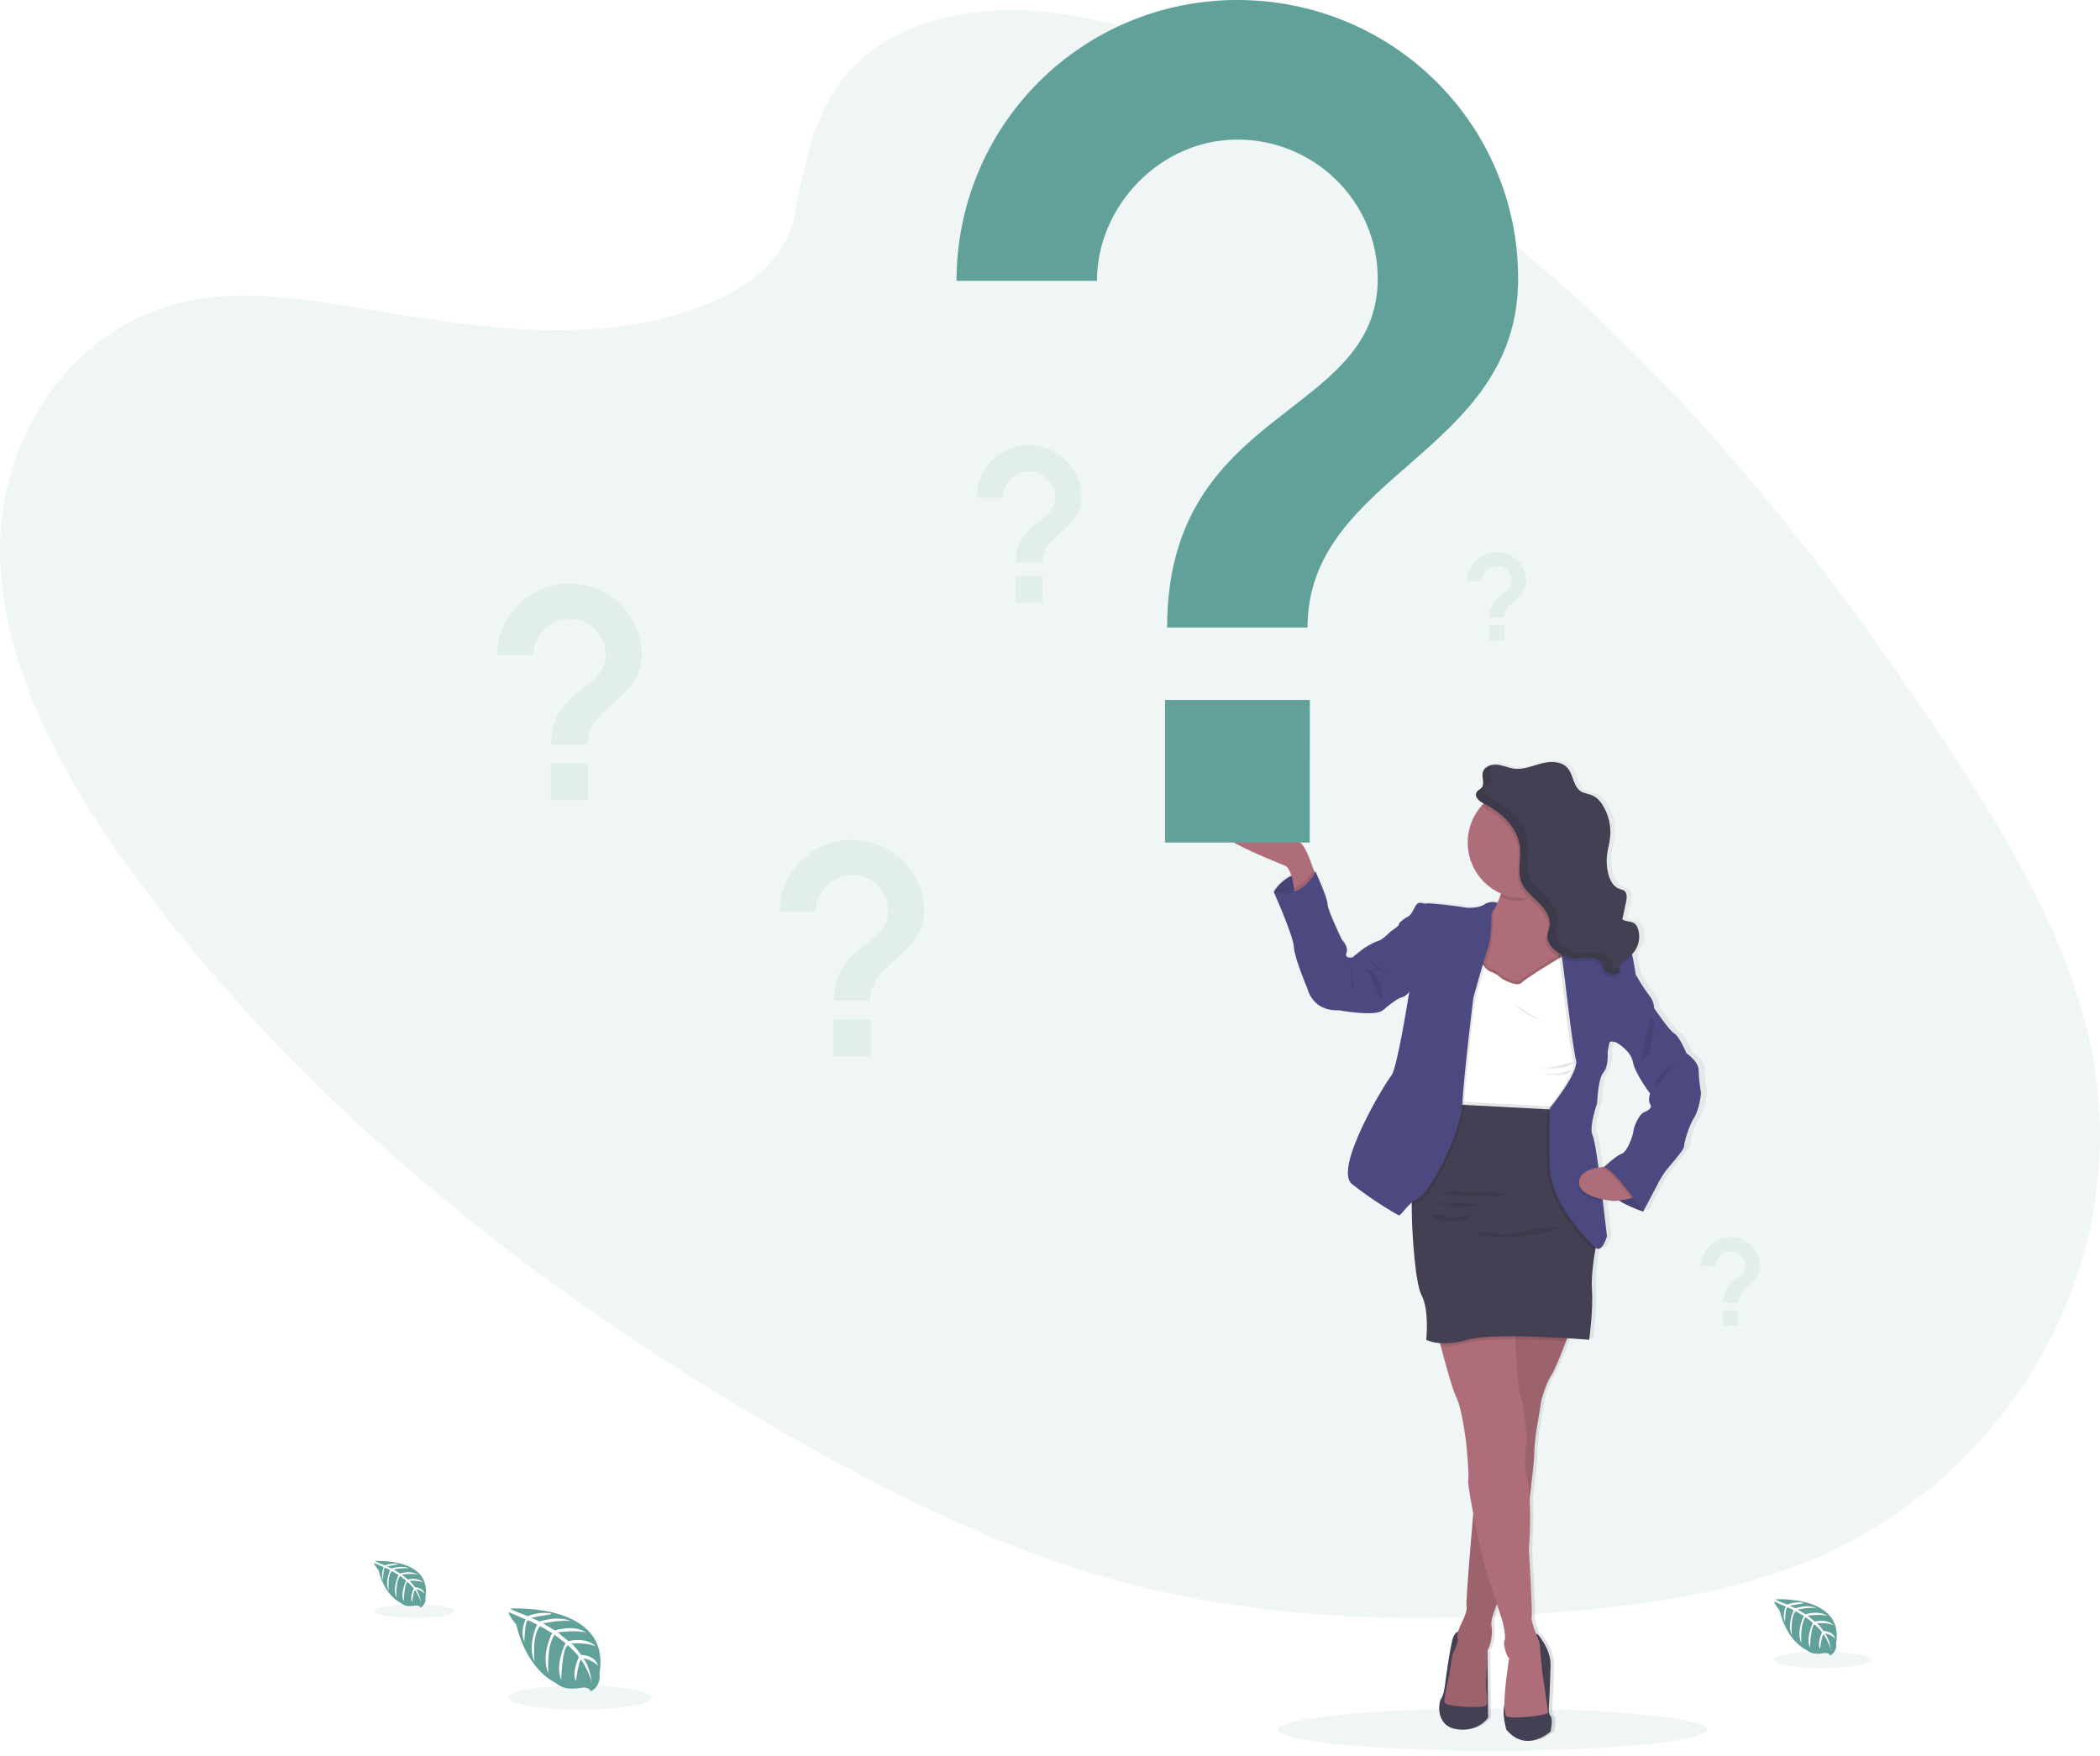 <svg width="360" height="301" viewBox="0 0 360 301" fill="none" xmlns="http://www.w3.org/2000/svg">
<rect width="360" height="301" fill="#E5E5E5"/>
<rect width="1440" height="1547" transform="translate(-540 -170)" fill="white"/>
<g clip-path="url(#clip0_114_2)">
<path opacity="0.1" d="M255.857 300.061C276.169 300.061 292.635 298.438 292.635 296.435C292.635 294.433 276.169 292.81 255.857 292.81C235.545 292.81 219.08 294.433 219.08 296.435C219.08 298.438 235.545 300.061 255.857 300.061Z" fill="#61A199"/>
<path opacity="0.1" d="M157.613 4.389C173.811 -1.632 193.53 3.547 210.369 11.098C263.258 34.823 301.789 79.859 332.402 125.741C343.487 142.355 354.015 159.7 358.182 178.246C366.666 215.996 344.537 255.075 306.903 268.77C294.105 273.432 280.044 275.343 265.962 276.408C240.921 278.305 214.995 277.552 190.155 270.527C172.441 265.507 155.684 257.431 139.611 248.509C94.726 223.58 53.735 191.206 24.219 151.66C11.274 134.315 0.323 114.761 0.007 94.748C-0.308 74.735 12.734 54.625 34.192 51.222C43.063 49.816 52.448 51.279 61.603 52.785C75.082 55.005 88.745 57.339 102.07 56.371C115.837 55.363 133.741 49.984 136.251 36.842C138.909 22.731 141.437 10.403 157.613 4.389Z" fill="#61A199"/>
<path d="M87.504 275.691C87.504 275.691 104.81 274.647 102.769 286.775C102.769 286.775 103.175 288.926 101.231 289.891C101.231 289.891 101.202 288.991 99.456 289.296C98.836 289.402 98.205 289.434 97.577 289.389C96.728 289.33 95.921 288.997 95.278 288.439V288.439C95.278 288.439 90.412 286.431 88.522 278.477C88.522 278.477 87.12 276.745 87.178 276.297L90.097 277.545C90.097 277.545 89.1 279.653 89.885 281.403C89.885 281.403 89.978 277.624 90.541 277.71C90.653 277.728 92.058 278.427 92.058 278.427C92.058 278.427 90.341 282.095 91.635 284.763C91.635 284.763 91.144 280.241 92.593 278.692L94.651 279.893C94.651 279.893 92.643 283.684 94.005 286.775C94.005 286.775 93.647 282.031 95.081 280.184L96.946 281.618C96.946 281.618 95.06 285.355 96.211 287.922C96.211 287.922 96.358 282.396 97.347 281.98C97.347 281.98 98.979 283.415 99.227 284.01C99.227 284.01 97.936 286.721 98.735 288.152C98.735 288.152 99.227 284.473 99.632 284.455C99.632 284.455 101.253 286.893 101.425 288.564C101.425 288.564 101.353 286.079 100.023 284.222C100.023 284.222 101.593 284.491 102.511 285.509C102.511 285.509 102.257 283.784 99.624 283.634C99.624 283.634 98.283 281.787 97.921 281.672C97.921 281.672 100.543 281.453 102.131 282.16C102.131 282.16 100.733 280.532 97.441 281.27L95.601 279.771C95.601 279.771 99.054 279.298 100.514 279.822C100.514 279.822 98.832 278.387 95.106 279.431L93.105 278.233C93.105 278.233 96.046 277.598 97.799 277.828C97.799 277.828 95.949 276.831 92.517 277.91L91.083 277.269C91.083 277.269 93.234 276.845 93.869 276.777C94.504 276.709 94.532 276.537 94.532 276.537C93.168 276.308 91.766 276.463 90.484 276.985C90.484 276.985 87.45 275.899 87.504 275.691Z" fill="#61A199"/>
<path opacity="0.1" d="M99.424 293.018C106.189 293.018 111.673 292.092 111.673 290.949C111.673 289.806 106.189 288.88 99.424 288.88C92.659 288.88 87.174 289.806 87.174 290.949C87.174 292.092 92.659 293.018 99.424 293.018Z" fill="#61A199"/>
<path d="M64.321 267.533C64.321 267.533 74.078 266.945 72.927 273.783C72.988 274.13 72.937 274.487 72.782 274.803C72.626 275.118 72.375 275.377 72.063 275.54C72.063 275.54 72.045 275.034 71.062 275.207C70.713 275.266 70.358 275.283 70.005 275.257C69.525 275.227 69.068 275.039 68.707 274.723V274.723C68.707 274.723 65.967 273.586 64.891 269.103C64.891 269.103 64.102 268.124 64.131 267.873L65.78 268.591C65.78 268.591 65.217 269.781 65.659 270.767C65.659 270.767 65.712 268.634 66.017 268.684C66.082 268.684 66.874 269.096 66.874 269.096C66.874 269.096 65.906 271.165 66.638 272.682C66.638 272.682 66.358 270.133 67.175 269.258L68.334 269.935C68.334 269.935 67.204 272.087 67.975 273.815C67.975 273.815 67.778 271.14 68.581 270.1L69.632 270.918C69.632 270.918 68.556 273.023 69.219 274.472C69.219 274.472 69.302 271.355 69.861 271.122C69.861 271.122 70.779 271.933 70.919 272.266C70.919 272.266 70.202 273.794 70.643 274.601C70.643 274.601 70.919 272.528 71.149 272.517C71.149 272.517 72.063 273.891 72.156 274.834C72.111 273.963 71.839 273.119 71.367 272.385C71.895 272.481 72.382 272.73 72.769 273.102C72.769 273.102 72.63 272.13 71.141 272.044C71.141 272.044 70.385 271 70.184 270.939C70.184 270.939 71.661 270.814 72.558 271.212C72.558 271.212 71.769 270.294 69.911 270.71L68.875 269.864C68.875 269.864 70.822 269.598 71.647 269.892C71.647 269.892 70.697 269.082 68.595 269.674L67.469 268.996C68.337 268.806 69.225 268.73 70.112 268.77C70.112 268.77 69.072 268.207 67.136 268.817L66.329 268.458C66.329 268.458 67.545 268.218 67.9 268.182C68.255 268.146 68.276 268.046 68.276 268.046C67.506 267.918 66.715 268.006 65.992 268.3C65.992 268.3 64.292 267.651 64.321 267.533Z" fill="#61A199"/>
<path opacity="0.1" d="M71.041 277.301C74.855 277.301 77.948 276.777 77.948 276.132C77.948 275.486 74.855 274.963 71.041 274.963C67.227 274.963 64.135 275.486 64.135 276.132C64.135 276.777 67.227 277.301 71.041 277.301Z" fill="#61A199"/>
<path d="M304.368 274.106C304.368 274.106 316.148 273.389 314.767 281.636C314.838 282.055 314.774 282.486 314.587 282.867C314.399 283.248 314.095 283.56 313.72 283.759C313.72 283.759 313.698 283.146 312.512 283.354C312.089 283.426 311.659 283.446 311.231 283.415C310.653 283.377 310.104 283.151 309.668 282.77V282.77C309.668 282.77 306.354 281.403 305.067 275.988C305.067 275.988 304.113 274.809 304.153 274.507L306.139 275.354C306.139 275.354 305.461 276.788 305.996 277.982C305.996 277.982 306.06 275.407 306.44 275.472C306.519 275.472 307.473 275.967 307.473 275.967C307.473 275.967 306.304 278.477 307.186 280.27C307.186 280.27 306.853 277.193 307.839 276.139L309.238 276.953C309.238 276.953 307.871 279.535 308.8 281.64C308.8 281.64 308.56 278.413 309.517 277.154L310.787 278.144C310.787 278.144 309.503 280.686 310.285 282.447C310.285 282.447 310.389 278.689 311.063 278.402C311.063 278.402 312.171 279.381 312.339 279.782C312.339 279.782 311.461 281.629 312.006 282.605C312.006 282.605 312.339 280.094 312.615 280.094C312.615 280.094 313.72 281.755 313.835 282.891C313.781 281.84 313.454 280.822 312.884 279.937C313.522 280.057 314.11 280.361 314.577 280.812C314.577 280.812 314.405 279.639 312.608 279.535C312.608 279.535 311.697 278.276 311.454 278.201C311.454 278.201 313.247 278.05 314.322 278.531C314.322 278.531 313.369 277.426 311.127 277.928L309.876 276.906C309.876 276.906 312.225 276.584 313.222 276.939C313.222 276.939 312.074 275.96 309.539 276.673L308.176 275.859C308.176 275.859 310.177 275.429 311.371 275.583C311.371 275.583 310.112 274.905 307.785 275.641L306.81 275.203C306.81 275.203 308.276 274.913 308.707 274.87C309.137 274.826 309.159 274.705 309.159 274.705C308.23 274.55 307.277 274.655 306.405 275.009C306.405 275.009 304.332 274.242 304.368 274.106Z" fill="#61A199"/>
<path opacity="0.1" d="M312.479 285.903C317.084 285.903 320.817 285.272 320.817 284.494C320.817 283.716 317.084 283.085 312.479 283.085C307.875 283.085 304.142 283.716 304.142 284.494C304.142 285.272 307.875 285.903 312.479 285.903Z" fill="#61A199"/>
<path d="M292.631 187.05C292.405 185.787 292.274 184.51 292.24 183.227C292.24 181.689 290.149 180.326 290.149 180.326C290.149 180.326 288.858 177.339 287.998 176.898C287.137 176.457 284.48 172.548 284.48 172.548C284.449 171.777 284.169 171.037 283.68 170.44C282.884 169.393 282.157 168.296 281.504 167.155C281.145 166.718 281.324 166.409 280.786 163.86C280.758 163.727 280.725 163.598 280.686 163.476C280.686 163.419 280.65 163.368 280.629 163.311C281.199 162.738 281.597 162.017 281.777 161.228C281.956 160.44 281.91 159.617 281.643 158.854C281.547 158.55 281.371 158.278 281.134 158.065C280.528 157.57 279.56 157.774 278.936 157.305L279.599 154.371C279.757 153.654 279.84 152.747 279.212 152.36C278.977 152.248 278.729 152.165 278.473 152.112C277.398 151.754 276.774 150.617 276.494 149.523C276.225 148.47 276.152 147.376 276.279 146.296C276.401 145.256 276.706 144.245 276.817 143.201C277.019 141.271 276.555 139.33 275.501 137.7C275.091 136.997 274.487 136.427 273.762 136.058C273.098 135.76 272.327 135.699 271.707 135.341C270.373 134.491 270.441 132.472 269.376 131.314C268.311 130.155 266.425 130.159 264.872 130.557C263.319 130.955 261.774 131.633 260.182 131.464C259.156 131.349 258.195 130.883 257.166 130.776C256.871 130.748 256.574 130.761 256.284 130.815V130.783C255.523 130.919 254.824 131.342 254.645 132.063C254.605 132.235 254.588 132.411 254.595 132.587C254.595 133.006 254.695 133.444 254.702 133.845C254.716 134.005 254.697 134.165 254.647 134.318C254.597 134.47 254.517 134.61 254.412 134.731C254.207 134.95 253.906 135.065 253.695 135.29C253.608 135.377 253.541 135.48 253.496 135.593C253.451 135.707 253.429 135.828 253.433 135.95C253.433 136.589 254.229 137.152 254.763 137.41H254.785C254.641 137.553 254.498 137.704 254.365 137.858C252.833 139.588 251.989 141.819 251.991 144.13C252.004 145.996 252.562 147.818 253.597 149.371C254.632 150.924 256.098 152.141 257.815 152.872L257.74 153.105C257.589 153.566 257.413 154.019 257.212 154.461C256.841 154.336 256.448 154.294 256.059 154.337C255.67 154.381 255.295 154.509 254.96 154.712C253.935 155.429 251.93 155.372 251.396 155.239C250.862 155.106 245.3 154.404 244.852 154.579C244.403 154.755 243.518 153.966 242.94 155.02C242.363 156.075 242.094 156.645 241.506 156.91C240.918 157.175 239.903 158.007 240.039 158.183C240.176 158.359 238.569 159.413 238.569 159.413C238.569 159.413 237.189 160.847 236.389 161.038C235.589 161.228 233.897 162.314 233.897 162.314L231.935 163.849C231.935 163.849 230.469 164.071 230.913 163.06C231.358 162.049 230.11 160.776 230.11 160.776C230.11 160.776 227.618 155.723 227.618 154.68C227.618 153.636 225.57 149.186 225.57 149.186L225.319 149.161L225.204 148.835C224.828 147.777 224.34 146.479 223.967 145.718C223.25 144.266 222.809 144.115 222.809 144.115C222.809 144.115 214.174 137.632 208.566 139.608C202.957 141.584 218.803 147.472 220.227 148.089C220.726 148.304 221.084 149 221.335 149.814C220.072 150.423 219.008 151.379 218.269 152.571C218.269 152.571 221.697 160.17 221.787 162.06C221.877 163.949 224.147 169.231 224.147 169.231C224.147 169.231 224.993 173.144 229.576 172.921C229.576 172.921 235.898 174.083 237.278 172.921C238.659 171.76 239.903 170.849 240.574 170.716C241.067 170.554 241.5 170.248 241.818 169.837C241.818 169.837 239.727 183.016 238.702 184.16C237.676 185.304 228.615 200.099 231.867 202.746C234.443 204.74 237.165 206.538 240.011 208.125C240.287 208.261 241.115 206.88 242.299 205.901C242.299 206.149 242.299 206.4 242.299 206.665C242.32 211.929 243.016 219.933 243.977 221.726C245.411 224.362 244.823 229.457 244.823 229.457C245.577 229.812 246.396 230.009 247.229 230.035C247.272 230.207 247.322 230.393 247.369 230.573C248.154 233.538 249.427 238.125 250.076 239.344C251.055 241.191 251.765 247.036 251.765 247.036C251.765 247.036 252.346 252.773 252.124 253.58C252.038 253.885 252.414 256.273 253.006 259.318C252.648 263.438 251.966 271.381 251.851 274.253C251.851 274.307 251.851 274.361 251.851 274.411V274.461C251.853 274.493 251.853 274.526 251.851 274.558C251.851 274.622 251.851 274.68 251.851 274.734C251.84 274.914 251.848 275.096 251.873 275.275C251.917 275.549 251.897 275.829 251.812 276.093C251.558 276.887 251.236 277.657 250.847 278.395C250.684 278.757 250.54 279.128 250.417 279.506C250.058 279.664 249.621 280.048 249.377 280.984C248.933 282.698 248.266 287.439 248.266 287.439C248.266 287.439 247.997 290.34 247.466 290.999C246.935 291.659 246.39 295.787 250.18 296.314C253.971 296.841 255.61 294.306 255.61 294.306L255.477 282.802V282.78C255.553 282.684 255.62 282.579 255.674 282.468V282.44C255.699 282.386 255.728 282.329 255.753 282.264L255.785 282.178L255.843 282.038C255.841 282.021 255.841 282.005 255.843 281.988C256.21 280.886 256.321 279.715 256.165 278.563V278.506V278.416C256.165 278.388 256.165 278.355 256.165 278.327V278.147C256.165 278.126 256.165 278.101 256.165 278.079C256.165 278.003 256.173 277.924 256.187 277.843C256.187 277.843 256.187 277.814 256.187 277.8L256.208 277.66V277.599C256.208 277.552 256.208 277.505 256.237 277.455C256.236 277.443 256.236 277.431 256.237 277.419C256.273 277.254 256.316 277.061 256.363 276.903V276.864L256.416 276.691C256.47 276.509 256.531 276.333 256.596 276.139V276.103C256.596 276.046 256.635 275.989 256.657 275.935V275.913C256.721 275.738 256.789 275.555 256.854 275.404L256.872 275.357L256.929 275.214L256.947 275.171L257.083 274.852L258.134 278.097C258.134 278.097 258.715 280.514 258.403 281.084C258.091 281.654 258.762 284.028 259.203 284.071L258.79 287.058C258.567 288.705 258.434 290.363 258.392 292.025C258.364 292.215 258.335 292.384 258.313 292.498C258.026 294.029 258.715 296.403 258.715 296.403C262.229 300.56 266.418 296.726 266.418 296.726C266.418 296.726 266.905 294.528 266.418 294.09C265.93 293.653 266.149 292.068 266.149 292.068C266.149 292.068 266.371 288.156 266.414 285.301C266.457 282.447 264.08 279.922 264.08 279.922L263.947 280.041C263.513 278.922 263.018 277.617 263.122 277.032C263.301 276.021 262.631 265.346 262.631 265.346C262.879 262.484 262.931 259.608 262.789 256.739V256.739C262.846 256.255 262.9 255.778 262.954 255.305C263.222 253.01 263.441 251.048 263.527 250.019V249.897C263.549 249.621 263.56 249.424 263.556 249.331C263.556 248.972 263.556 248.563 263.592 248.115C263.674 246.881 263.868 245.508 263.868 245.508L264.8 239.839C264.8 239.839 265.517 237.07 266.539 235.536L266.661 235.342C266.701 235.274 266.74 235.198 266.783 235.12L266.801 235.087C266.841 235.012 266.884 234.933 266.923 234.851L266.941 234.818C267.085 234.535 267.239 234.209 267.4 233.85C267.4 233.821 267.425 233.796 267.436 233.768L267.558 233.495C267.558 233.459 267.587 233.423 267.604 233.388C267.622 233.352 267.68 233.205 267.719 233.115C267.737 233.079 267.752 233.042 267.766 233.004C267.812 232.896 267.863 232.785 267.909 232.67L267.977 232.505C268.01 232.423 268.046 232.34 268.081 232.258L268.167 232.039C268.193 231.985 268.214 231.932 268.236 231.878L268.332 231.63C268.332 231.595 268.365 231.555 268.379 231.519C268.634 230.885 268.878 230.257 269.096 229.687C269.164 229.508 269.233 229.328 269.293 229.17C271.574 229.31 273.123 229.436 273.123 229.436C273.123 229.436 273.84 224.297 273.611 220.916C273.46 218.606 273.891 215.702 274.174 214.102C274.206 213.927 274.235 213.769 274.264 213.625L274.325 213.676C275.44 214.554 276.239 211.653 276.239 211.653C276.239 211.653 275.938 208.946 275.522 205.665L275.479 205.338C276.122 205.475 276.772 205.575 277.426 205.636C277.426 205.636 277.785 205.604 278.276 205.543C279.635 206.329 281.07 206.978 282.558 207.479L284.928 203.104C285.374 202.197 285.895 201.33 286.488 200.512C287.205 199.633 289.737 196.822 289.694 196.295C289.651 195.767 290.54 192.734 291.429 191.371C292.319 190.008 292.674 187.269 292.631 187.05ZM282.748 190.388C281.812 190.783 280.923 192.981 280.88 193.641C280.837 194.301 279.854 197.198 278.832 197.55C277.889 197.872 276.089 199.529 275.802 199.794C275.508 199.82 275.174 199.859 274.827 199.916C274.436 197.144 274.048 194.849 273.801 194.387C273.084 193.067 274.586 188.85 274.586 188.85C274.586 188.85 274.733 184.59 275.662 183.579C276.591 182.568 276.379 180.018 276.379 180.018C276.379 180.018 276.602 178.964 276.691 178.483C276.781 178.003 278.014 178.483 278.025 178.483C278.025 178.483 280.428 179.799 280.786 181.775C281.145 183.751 283.77 187.179 283.77 187.179C283.77 187.179 283.368 188.366 283.77 188.972C284.172 189.578 283.684 189.994 282.748 190.388V190.388Z" fill="url(#paint0_linear_114_2)"/>
<path d="M218.37 152.84C219.101 151.634 220.171 150.671 221.446 150.07C222.722 149.469 224.146 149.258 225.541 149.462V154.593H222.425L219.987 153.977L218.37 152.84Z" fill="#4C4981"/>
<path opacity="0.1" d="M218.37 152.84C219.101 151.634 220.171 150.671 221.446 150.07C222.722 149.469 224.146 149.258 225.541 149.462V154.593H222.425L219.987 153.977L218.37 152.84Z" fill="black"/>
<path d="M225.775 150.821L221.956 153.496C221.956 153.496 221.923 152.962 221.827 152.23C221.637 150.846 221.21 148.77 220.288 148.368C218.886 147.752 203.276 141.878 208.813 139.902C214.35 137.926 222.845 144.402 222.845 144.402C222.845 144.402 223.282 144.553 223.982 145.998C224.34 146.758 224.832 148.053 225.201 149.111C225.542 150.064 225.775 150.821 225.775 150.821Z" fill="#AE6E79"/>
<path d="M256.284 154.941L256.718 154.737L257.937 156.128L256.94 158.255L255.24 157.573L255.635 155.874L256.284 154.941Z" fill="#4C4981"/>
<path d="M250.507 279.485C250.507 279.485 249.41 279.356 248.972 281.066C248.535 282.777 247.875 287.521 247.875 287.521C247.875 287.521 247.613 290.415 247.086 291.074C246.559 291.734 246.035 295.854 249.761 296.378C253.487 296.902 255.111 294.373 255.111 294.373L254.979 282.873L250.507 279.485Z" fill="#444053"/>
<path d="M263.51 280.001C263.51 280.001 265.855 282.511 265.812 285.358C265.769 288.205 265.547 292.111 265.547 292.111C265.547 292.111 265.331 293.692 265.812 294.13C266.292 294.567 265.812 296.762 265.812 296.762C265.812 296.762 261.688 300.588 258.224 296.439C258.224 296.439 257.55 294.069 257.829 292.541C258.109 291.013 258.891 284.146 258.891 284.146L263.51 280.001Z" fill="#444053"/>
<path d="M269.319 227.564C269.319 227.564 266.952 234.184 265.941 235.718C264.93 237.253 264.234 240.022 264.234 240.022L263.312 245.677C263.132 246.941 263.029 248.215 263.004 249.492C263.047 250.765 260.723 269.311 260.723 269.311L257.041 274.005C257.041 274.005 255.42 277.294 255.681 278.667C255.943 280.041 255.506 282.221 254.964 282.877C254.964 282.877 254.878 287.18 254.746 288.138C254.613 289.095 255.23 291.824 254.746 292.304C254.261 292.785 247.817 292.57 247.642 291.777C247.466 290.985 248.431 287.173 248.431 287.173L249.001 283.49C249.001 283.49 250.141 281.475 249.879 280.815C249.618 280.155 250.36 278.624 250.403 278.491C250.446 278.359 251.633 276.211 251.414 275.379C251.195 274.547 252.795 256.854 252.795 256.854L257.309 225.151L269.319 227.564Z" fill="#AE6E79"/>
<path opacity="0.1" d="M269.319 227.564C269.319 227.564 268.96 228.561 268.469 229.869C267.687 231.935 266.561 234.779 265.941 235.718C264.933 237.253 264.23 240.021 264.23 240.021L263.309 245.68C263.131 246.944 263.029 248.218 263.004 249.495C263.004 249.997 262.667 253.2 262.237 256.889C261.573 262.53 260.723 269.315 260.723 269.315L257.041 274.009C257.041 274.009 256.854 274.367 256.621 274.934C256.158 276.01 255.506 277.756 255.681 278.656C255.943 280.015 255.506 282.206 254.964 282.866C254.964 282.866 254.875 287.169 254.746 288.127C254.616 289.084 255.23 291.809 254.746 292.293C254.261 292.778 247.817 292.559 247.642 291.77C247.466 290.981 248.431 287.166 248.431 287.166L249.001 283.479C249.001 283.479 250.141 281.464 249.876 280.804C249.61 280.144 250.36 278.613 250.403 278.48C250.446 278.348 251.633 276.2 251.414 275.368C251.246 274.733 252.131 264.345 252.544 259.418C252.684 257.868 252.773 256.861 252.773 256.861L256.657 229.586L256.972 227.388L257.288 225.157L269.319 227.564Z" fill="black"/>
<path d="M265.374 293.513C265.414 293.997 259.188 294.7 258.299 294.173C257.41 293.646 258.299 287.112 258.299 287.112L258.704 284.132C258.27 284.086 257.611 281.719 257.915 281.149C258.22 280.578 257.654 278.169 257.654 278.169L256.621 274.941L255.99 272.965C254.964 270.703 253.48 264.248 252.558 259.429C251.977 256.402 251.608 254.017 251.69 253.713C251.909 252.924 251.332 247.179 251.332 247.179C251.332 247.179 250.614 241.345 249.668 239.505C249.026 238.286 247.774 233.707 247 230.752C246.605 229.235 246.333 228.145 246.333 228.145C246.333 228.145 252.96 227.589 256.98 227.395C258.826 227.306 260.124 227.295 259.974 227.446C259.823 227.596 259.784 228.399 259.791 229.561C259.809 232.57 260.228 237.863 260.673 239.286C261.286 241.259 261.899 247.175 261.638 247.749C261.376 248.323 261.462 252.135 261.462 252.135C261.914 253.683 262.174 255.281 262.237 256.893C262.377 259.749 262.326 262.611 262.086 265.46C262.086 265.46 262.742 276.118 262.566 277.125C262.391 278.133 263.969 281.292 263.969 281.905C263.969 282.518 264.406 286.685 264.406 286.685C264.406 286.685 265.346 293.032 265.374 293.513Z" fill="#AE6E79"/>
<path d="M268.835 165.423L268.081 166.237L267.59 166.768L264.721 169.852L257.309 170.687L253.365 169.633L252.389 169.371C252.389 169.371 252.389 167.392 252.565 165.018C252.816 161.973 253.415 158.276 254.846 157.269C255.562 156.708 256.134 155.984 256.513 155.156C256.799 154.586 257.039 153.994 257.23 153.385C257.259 153.306 257.281 153.231 257.306 153.152C257.628 152.089 257.861 151.001 258.001 149.899C258.001 149.899 258.948 149.376 260.264 148.766C263.696 147.163 269.623 144.951 267.562 149.899C267.258 150.624 267 151.367 266.787 152.123C266.755 152.234 266.726 152.345 266.701 152.453C266.012 155.207 266.468 156.878 266.981 157.799C267.067 157.959 267.167 158.111 267.278 158.255C267.418 158.447 267.586 158.617 267.777 158.76L268.63 164.179L268.702 164.627L268.835 165.423Z" fill="#AE6E79"/>
<path opacity="0.1" d="M267.565 150.165C267.174 151.104 267.755 149.397 267.565 150.165C266.002 151.276 262.319 154.443 260.25 154.443C258.851 154.443 258.432 154.188 257.234 153.647C257.596 152.512 257.854 151.347 258.005 150.165C258.005 150.165 270.416 143.323 267.565 150.165Z" fill="black"/>
<path d="M270.724 144.402C270.722 146.764 269.847 149.041 268.267 150.796C266.687 152.551 264.513 153.66 262.165 153.909C261.835 153.941 261.501 153.962 261.164 153.962C259.273 153.962 257.425 153.402 255.853 152.351C254.281 151.301 253.055 149.808 252.332 148.061C251.608 146.314 251.419 144.392 251.788 142.537C252.157 140.683 253.067 138.979 254.404 137.642C255.741 136.305 257.445 135.395 259.299 135.026C261.154 134.657 263.076 134.846 264.823 135.57C266.569 136.293 268.063 137.519 269.113 139.091C270.163 140.663 270.724 142.511 270.724 144.402V144.402Z" fill="#AE6E79"/>
<path opacity="0.1" d="M272.083 186.781L270.721 190.335C270.721 190.335 269.613 190.381 267.884 190.435C262.05 190.622 249.194 190.858 248.621 189.359C248.492 188.979 248.424 188.581 248.42 188.179C248.345 185.895 249.41 182.388 249.41 182.388C249.41 182.388 250.023 175.37 250.023 175.066C250.023 174.761 249.496 169.844 249.496 169.844L250.55 165.9L253.487 163.838C253.487 163.838 254.803 165.857 255.592 166.029C256.381 166.201 257.435 167.173 257.435 167.173C257.435 167.173 260.02 168.751 260.856 167.872C261.691 166.994 268.178 163.135 268.178 163.135L271.599 166.908L272.083 186.781Z" fill="black"/>
<path d="M272.084 187.326L270.721 190.876C270.721 190.876 269.613 190.926 267.885 190.98H267.716C266.97 191.005 266.117 191.03 265.206 191.048C260.569 191.156 254.182 191.185 250.844 190.69C249.589 190.51 248.768 190.252 248.631 189.901C248.556 189.689 248.503 189.471 248.474 189.248C248.452 189.083 248.438 188.89 248.431 188.721C248.355 186.437 249.42 182.93 249.42 182.93C249.42 182.93 250.033 175.912 250.033 175.607C250.033 175.302 249.506 170.386 249.506 170.386L250.561 166.441L252.58 165.029L253.498 164.383C253.806 164.845 254.143 165.288 254.505 165.71C254.788 166.09 255.167 166.388 255.603 166.574C256.395 166.75 257.446 167.718 257.446 167.718C257.446 167.718 260.031 169.296 260.867 168.417C261.501 167.747 265.446 165.333 267.268 164.233C267.827 163.892 268.189 163.68 268.189 163.68L268.648 164.19L271.61 167.453L272.084 187.326Z" fill="white"/>
<path opacity="0.1" d="M225.775 150.821L221.956 153.496C221.956 153.496 221.923 152.962 221.826 152.23C223.713 151.434 224.86 149.674 225.19 149.111C225.541 150.064 225.775 150.821 225.775 150.821Z" fill="black"/>
<path d="M239.193 159.901L238.361 159.678C238.361 159.678 236.999 161.113 236.21 161.303C235.421 161.493 233.757 162.572 233.757 162.572L231.824 164.107C231.824 164.107 230.39 164.329 230.817 163.318C231.243 162.307 230.028 161.037 230.028 161.037C230.028 161.037 227.571 155.996 227.571 154.941C227.571 153.887 225.542 149.462 225.542 149.462C225.542 149.462 222.996 154.418 218.348 152.84C218.348 152.84 221.726 160.424 221.812 162.31C221.898 164.197 224.136 169.457 224.136 169.457C224.136 169.457 224.971 173.362 229.486 173.144C229.486 173.144 235.715 174.302 237.074 173.144C238.433 171.985 239.66 171.074 240.301 170.942C240.943 170.809 241.528 170.067 241.528 170.067V164.853L239.193 159.901Z" fill="#4C4981"/>
<path opacity="0.1" d="M231.387 164.853C231.387 164.853 232.484 168.934 231.781 169.371L231.387 164.853Z" fill="black"/>
<path opacity="0.1" d="M267.884 190.962C262.05 191.149 249.194 191.382 248.621 189.886C248.492 189.506 248.424 189.108 248.42 188.707L267.479 189.711L267.884 190.962Z" fill="black"/>
<path opacity="0.1" d="M269.319 227.564C269.319 227.564 268.96 228.561 268.469 229.87C266.048 229.723 262.843 229.568 259.798 229.547C258.722 229.547 257.668 229.547 256.671 229.583C254.555 229.647 252.727 229.819 251.561 230.149C250.088 230.603 248.548 230.802 247.007 230.737C246.613 229.221 246.34 228.131 246.34 228.131C246.34 228.131 252.967 227.575 256.987 227.381L257.302 225.151L269.319 227.564Z" fill="black"/>
<path d="M274.45 211.513L273.704 213.091C273.704 213.091 273.6 213.561 273.468 214.307C273.188 215.913 272.75 218.81 272.915 221.12C273.134 224.498 272.431 229.626 272.431 229.626C272.431 229.626 256.294 228.267 251.561 229.626C246.828 230.985 244.497 229.626 244.497 229.626C244.497 229.626 245.071 224.541 243.665 221.909C242.707 220.116 242.033 212.112 242.012 206.848C242.012 204.42 242.134 202.581 242.438 202.208C243.403 201.024 247.523 189.183 247.523 189.183L248.463 189.234L250.973 189.366L265.245 190.119L267.486 190.238L267.723 190.955L274.45 211.513Z" fill="#444053"/>
<path d="M281.554 206.249L281.687 207.655C281.687 207.655 274.618 205.352 274.977 202.523C275.336 199.694 274.977 200.013 274.977 200.013L280.658 200.494L281.554 206.249Z" fill="#4C4981"/>
<path opacity="0.1" d="M281.554 206.249L281.687 207.655C281.687 207.655 274.618 205.352 274.977 202.523C275.336 199.694 274.977 200.013 274.977 200.013L280.658 200.494L281.554 206.249Z" fill="black"/>
<path opacity="0.1" d="M236.102 165.986C236.824 166.599 237.674 167.042 238.591 167.281C238.325 167.223 238.079 167.1 237.873 166.922C237.368 166.563 236.887 166.172 236.4 165.792C236.005 165.484 235.514 164.971 235.03 164.846C235.347 165.262 235.706 165.644 236.102 165.986V165.986Z" fill="black"/>
<path opacity="0.1" d="M236.21 167.833C236.437 168.089 236.621 168.381 236.755 168.697C236.981 169.59 236.967 170.526 236.715 171.412L235.582 168.679C235.385 168.213 235.188 167.747 234.951 167.302C234.847 167.112 234.194 166.32 234.27 166.155C234.471 165.688 235.998 167.571 236.21 167.833Z" fill="black"/>
<path opacity="0.1" d="M267.827 182.965C268.599 182.872 269.322 182.534 269.889 182.001C268.723 182.148 267.619 182.607 266.471 182.847C265.406 183.095 264.289 182.991 263.287 182.553C264.607 183.198 266.421 183.22 267.827 182.965Z" fill="black"/>
<path opacity="0.1" d="M264.531 174.937C264.323 174.968 264.11 174.915 263.94 174.79C263.065 174.287 262.202 173.764 261.351 173.219C260.522 172.685 259.522 172.143 258.815 171.469C260.555 173.04 262.175 174.366 264.531 174.937Z" fill="black"/>
<path opacity="0.1" d="M266.963 184.239C267.422 184.259 267.883 184.222 268.333 184.127C268.788 184.033 269.19 183.769 269.459 183.389C269.296 183.351 269.125 183.378 268.982 183.464C267.592 184.049 266.066 184.231 264.578 183.991C265.292 184.296 266.206 184.235 266.963 184.239Z" fill="black"/>
<path opacity="0.1" d="M258.658 204.599C257.745 204.875 256.807 205.059 255.857 205.148C255.118 205.182 254.378 205.168 253.641 205.105L250.055 204.879L248.262 204.764C248.051 204.764 247.186 204.764 247.613 204.338C247.828 204.13 249.026 204.262 249.334 204.252C249.93 204.233 250.527 204.222 251.127 204.219C252.314 204.219 253.505 204.219 254.692 204.291C256.022 204.356 257.331 204.456 258.658 204.599Z" fill="black"/>
<path opacity="0.1" d="M254.501 206.375C253.892 206.349 253.107 206.712 252.479 206.79C251.777 206.873 251.07 206.901 250.363 206.873C248.966 206.839 247.585 206.558 246.286 206.041C249.022 206.181 251.765 206.263 254.501 206.375Z" fill="black"/>
<path opacity="0.1" d="M246.82 208.254C247.086 208.307 247.347 208.379 247.602 208.469C249.115 208.899 250.726 208.519 252.264 208.139C251.88 208.716 251.188 208.964 250.496 209.121C249.37 209.407 248.197 209.449 247.053 209.247C246.695 209.175 245.795 209.046 245.619 208.673C245.325 208.124 246.483 208.2 246.82 208.254Z" fill="black"/>
<path opacity="0.1" d="M255.305 211.083C255.759 211.176 256.206 211.295 256.646 211.441C258.349 211.864 260.117 211.284 261.828 210.893C263.884 210.426 265.992 210.23 268.099 210.312C267.723 210.312 267.124 210.642 266.755 210.753C266.271 210.9 265.779 211.036 265.288 211.158C264.323 211.395 263.344 211.588 262.358 211.728C260.368 212.016 258.353 212.104 256.345 211.99C255.427 211.94 253.835 212.033 253.049 211.57C253.728 211.167 254.52 210.996 255.305 211.083Z" fill="black"/>
<path opacity="0.1" d="M255.947 157C255.947 157 256.033 161.037 255.377 162.881C255.169 163.454 254.846 164.512 254.494 165.699C254.111 167.015 253.691 168.489 253.368 169.644C253.046 170.798 252.831 171.573 252.831 171.573C252.831 171.573 251.35 183.636 250.966 189.384C250.966 189.485 250.966 189.589 250.944 189.685C250.923 190.008 250.887 190.345 250.833 190.693C249.98 196.402 245.056 205.205 243.403 205.908C242.888 206.145 242.417 206.469 242.012 206.866C242.012 204.438 242.134 202.598 242.438 202.225C243.403 201.042 247.523 189.201 247.523 189.201L248.463 189.252C248.441 189.087 248.427 188.893 248.42 188.724C248.345 186.44 249.41 182.933 249.41 182.933C249.41 182.933 250.023 175.915 250.023 175.611C250.023 175.306 249.496 170.39 249.496 170.39L250.55 166.445L252.569 165.032C252.82 161.988 253.419 158.291 254.849 157.283C255.566 156.722 256.138 155.998 256.517 155.171C256.8 155.21 256.284 154.959 256.284 154.959L255.947 157Z" fill="black"/>
<path d="M256.718 154.737C256.352 154.612 255.963 154.57 255.579 154.613C255.196 154.656 254.826 154.784 254.498 154.988C253.487 155.705 251.514 155.644 250.987 155.515C250.46 155.386 244.981 154.68 244.533 154.855C244.084 155.031 243.216 154.242 242.646 155.296C242.076 156.351 241.814 156.917 241.244 157.179C240.674 157.441 239.663 158.276 239.81 158.452C239.957 158.628 238.375 159.678 238.375 159.678L241.574 170.078C241.574 170.078 239.512 183.231 238.505 184.371C237.497 185.511 228.55 200.289 231.752 202.921C234.287 204.915 236.97 206.713 239.778 208.3C240.136 208.476 241.398 206.109 243.152 205.363C244.905 204.617 250.345 194.749 250.682 189.137C251.019 183.525 252.569 171.028 252.569 171.028C252.569 171.028 254.455 164.186 255.111 162.343C255.767 160.499 255.681 156.462 255.681 156.462L256.718 154.737Z" fill="#4C4981"/>
<path opacity="0.1" d="M274.45 211.513L273.704 213.091C273.704 213.091 273.6 213.561 273.468 214.307C273.335 214.29 273.21 214.234 273.109 214.145C272.012 213.267 265.578 206.647 265.259 200.77C265.033 196.434 265.141 192.698 265.213 191.034C265.234 190.51 265.256 190.195 265.256 190.127C265.256 190.127 270.255 184.073 269.684 181.929C269.114 179.785 267.798 168.302 267.798 168.302L267.605 166.796L267.271 164.25L266.475 158.09L267.3 158.283C267.44 158.476 267.608 158.646 267.798 158.789L268.652 164.207L271.614 167.471L272.098 187.337L270.735 190.887C270.735 190.887 269.627 190.937 267.899 190.991H267.73L274.45 211.513Z" fill="black"/>
<path d="M277.211 178.72C277.211 178.72 275.985 178.236 275.899 178.72C275.813 179.204 275.591 180.251 275.591 180.251C275.591 180.251 275.809 182.797 274.873 183.805C273.937 184.812 273.798 189.065 273.798 189.065C273.798 189.065 272.32 193.275 273.019 194.591C273.274 195.068 273.668 197.46 274.063 200.329C274.314 202.122 274.561 204.09 274.78 205.89C275.178 209.161 275.476 211.868 275.476 211.868C275.476 211.868 274.683 214.762 273.586 213.883C272.489 213.005 266.056 206.385 265.74 200.508C265.525 196.38 265.611 192.795 265.683 191.027C265.711 190.277 265.74 189.854 265.74 189.854C265.74 189.854 270.739 183.801 270.169 181.653C269.598 179.505 268.282 168.026 268.282 168.026L268.053 166.251L267.806 164.344L267.748 163.924L266.956 157.828C267.096 157.86 272.015 158.972 272.664 159.621C273.313 160.27 277.326 161.199 277.326 161.199C277.931 161.363 278.481 161.686 278.919 162.136C279.357 162.585 279.666 163.143 279.815 163.752C279.854 163.874 279.883 164.003 279.912 164.136C280.439 166.682 280.27 166.987 280.629 167.428C280.987 167.869 277.211 178.72 277.211 178.72Z" fill="#4C4981"/>
<path opacity="0.1" d="M274.809 205.887C273.016 205.528 270.355 204.7 270.416 202.871C270.47 201.161 272.528 200.544 274.088 200.325C274.339 202.111 274.586 204.087 274.809 205.887Z" fill="black"/>
<path d="M280.371 204.976C280.299 205.13 280.012 205.263 279.603 205.381C278.644 205.609 277.67 205.769 276.688 205.858C276.688 205.858 270.592 205.374 270.678 202.609C270.742 200.626 273.496 200.099 275.042 199.981C275.384 199.949 275.727 199.934 276.071 199.938C276.071 199.938 280.632 204.409 280.371 204.976Z" fill="#AE6E79"/>
<path opacity="0.1" d="M280.37 204.976C280.299 205.13 280.012 205.263 279.603 205.381C278.015 203.255 275.798 200.526 274.712 200.286L275.042 199.981C275.384 199.949 275.727 199.934 276.071 199.938C276.071 199.938 280.632 204.409 280.37 204.976Z" fill="black"/>
<path d="M278.836 167.134L280.629 167.399C281.276 168.539 281.995 169.637 282.78 170.687C283.262 171.286 283.539 172.024 283.569 172.792C283.569 172.792 286.201 176.694 287.033 177.131C287.865 177.569 289.138 180.552 289.138 180.552C289.138 180.552 291.2 181.911 291.2 183.446C291.236 184.726 291.368 186.001 291.594 187.261C291.641 187.48 291.29 190.202 290.411 191.565C289.532 192.927 288.654 195.932 288.701 196.47C288.747 197.008 286.244 199.805 285.545 200.68C284.961 201.498 284.448 202.364 284.01 203.269L281.687 207.655C281.687 207.655 276.774 200.418 274.977 200.024C274.977 200.024 276.993 198.095 278 197.743C279.008 197.392 279.976 194.516 280.019 193.842C280.062 193.167 280.941 190.991 281.859 190.614C282.777 190.238 283.264 189.825 282.87 189.209C282.475 188.592 282.87 187.416 282.87 187.416C282.87 187.416 280.281 183.995 279.929 182.037C279.578 180.079 277.211 178.748 277.211 178.748L275.852 175.413L278.836 167.134Z" fill="#4C4981"/>
<path opacity="0.1" d="M285.359 183.503C286.351 182.666 287.6 182.192 288.898 182.162C288.066 182.306 287.191 182.489 286.581 183.069C286.342 183.321 286.127 183.595 285.94 183.887C285.732 184.185 284.039 186.336 283.788 185.996C283.369 185.497 285.018 183.794 285.359 183.503Z" fill="black"/>
<path opacity="0.1" d="M281.385 181.427C281.654 181.404 281.911 181.31 282.131 181.154C282.351 180.998 282.526 180.787 282.637 180.541C282.851 180.047 282.983 179.521 283.028 178.985C283.156 178.087 283.337 177.197 283.569 176.321C283.639 176.147 283.668 175.96 283.655 175.774C283.642 175.588 283.587 175.407 283.494 175.245C283.398 174.965 283.268 174.697 283.107 174.449C282.784 174.807 282.691 175.643 282.558 176.123C282.393 176.719 282.242 177.318 282.099 177.916C282.024 178.203 281.428 181.427 281.385 181.427Z" fill="black"/>
<path opacity="0.1" d="M279.833 163.723C279.656 163.954 279.453 164.164 279.227 164.347C278.51 164.917 277.559 165.398 277.47 166.298C277.495 166.59 277.458 166.885 277.362 167.162C277.133 167.557 276.57 167.521 276.121 167.445C275.743 167.411 275.381 167.278 275.071 167.058C274.601 166.657 274.558 165.939 274.199 165.434C273.981 165.173 273.706 164.966 273.395 164.828C273.084 164.691 272.746 164.627 272.406 164.641C271.736 164.62 271.069 164.77 270.398 164.799C269.967 164.821 269.535 164.792 269.111 164.713C268.971 164.692 268.832 164.663 268.695 164.627C268.395 164.553 268.102 164.454 267.82 164.329C267.674 164.271 267.531 164.204 267.393 164.128C266.944 163.898 266.528 163.608 266.156 163.268C265.5 162.665 264.955 161.833 265.009 160.941C265.041 160.392 265.288 159.886 265.367 159.345C265.636 157.796 264.607 156.333 263.492 155.225C263.047 154.783 262.574 154.357 262.129 153.908C261.437 153.27 260.89 152.49 260.526 151.621C260.227 150.696 260.129 149.718 260.239 148.752C260.34 147.773 260.368 146.788 260.322 145.804C259.992 142.319 257.015 139.647 254.039 138.195L253.906 138.127C254.789 137.113 255.876 136.298 257.096 135.733C258.316 135.168 259.641 134.867 260.984 134.849C262.328 134.831 263.661 135.097 264.895 135.629C266.129 136.162 267.237 136.948 268.147 137.938C269.057 138.927 269.747 140.097 270.174 141.372C270.6 142.646 270.753 143.997 270.623 145.334C270.492 146.672 270.081 147.967 269.415 149.135C268.75 150.303 267.846 151.317 266.762 152.112C266.73 152.223 266.701 152.334 266.676 152.442C265.987 155.196 266.443 156.867 266.956 157.788C267.096 157.821 272.015 158.932 272.664 159.581C273.314 160.231 277.326 161.159 277.326 161.159C277.936 161.322 278.491 161.645 278.932 162.097C279.373 162.548 279.684 163.11 279.833 163.723V163.723Z" fill="black"/>
<path d="M253.275 135.599C253.473 135.373 253.77 135.258 253.971 135.04C254.591 134.365 253.971 133.264 254.197 132.375C254.441 131.389 255.653 130.959 256.664 131.063C257.675 131.167 258.622 131.633 259.633 131.748C261.204 131.923 262.724 131.242 264.255 130.844C265.787 130.446 267.637 130.424 268.691 131.597C269.745 132.77 269.674 134.767 270.986 135.617C271.592 136.008 272.356 136.051 273.012 136.334C273.73 136.703 274.326 137.272 274.726 137.973C275.765 139.604 276.222 141.539 276.024 143.463C275.913 144.503 275.612 145.514 275.49 146.554C275.366 147.634 275.439 148.727 275.705 149.781C275.981 150.857 276.58 152.019 277.652 152.363C277.9 152.418 278.141 152.501 278.369 152.611C278.99 152.998 278.907 153.909 278.75 154.619L278.111 157.563C278.724 158.029 279.678 157.828 280.263 158.319C280.497 158.533 280.67 158.805 280.765 159.108C281.053 159.932 281.084 160.823 280.855 161.665C280.625 162.506 280.144 163.258 279.478 163.82C278.76 164.39 277.81 164.871 277.72 165.767C277.748 166.06 277.711 166.355 277.613 166.632C277.387 167.026 276.82 166.99 276.372 166.915C275.995 166.88 275.634 166.746 275.325 166.528C274.852 166.126 274.812 165.409 274.454 164.903C274.235 164.643 273.96 164.436 273.649 164.298C273.339 164.161 273 164.097 272.661 164.111C271.987 164.089 271.323 164.24 270.649 164.272C269.094 164.336 267.576 163.787 266.421 162.744C265.761 162.138 265.22 161.31 265.27 160.414C265.302 159.868 265.55 159.359 265.629 158.818C265.894 157.272 264.869 155.806 263.753 154.698C262.638 153.59 261.329 152.568 260.784 151.094C260.103 149.268 260.763 147.232 260.58 145.295C260.25 141.806 257.277 139.138 254.297 137.682C253.634 137.342 252.504 136.477 253.275 135.599Z" fill="#444053"/>
<path opacity="0.1" d="M276.727 165.713C276.254 165.308 276.214 164.595 275.856 164.089C275.638 163.828 275.362 163.621 275.052 163.483C274.741 163.345 274.403 163.28 274.063 163.293C273.389 163.271 272.722 163.422 272.051 163.454C270.49 163.523 268.966 162.973 267.809 161.923C267.149 161.321 266.611 160.489 266.661 159.596C266.694 159.047 266.941 158.538 267.02 158C267.289 156.451 266.26 154.984 265.145 153.876C264.029 152.768 262.724 151.746 262.175 150.272C261.498 148.451 262.175 146.414 261.975 144.474C261.641 140.985 258.668 138.317 255.692 136.861C254.996 136.52 253.867 135.656 254.638 134.777C254.831 134.552 255.129 134.437 255.33 134.218C255.95 133.548 255.33 132.443 255.559 131.557C255.603 131.381 255.68 131.214 255.785 131.066C255.036 131.206 254.351 131.629 254.168 132.346C253.949 133.236 254.562 134.336 253.942 135.011C253.741 135.229 253.444 135.344 253.246 135.566C252.475 136.445 253.605 137.313 254.301 137.65C257.281 139.106 260.253 141.777 260.583 145.263C260.766 147.203 260.106 149.24 260.788 151.065C261.333 152.535 262.642 153.575 263.757 154.669C264.872 155.762 265.908 157.24 265.632 158.789C265.481 159.313 265.361 159.846 265.274 160.385C265.223 161.278 265.765 162.11 266.425 162.712C267.58 163.762 269.104 164.312 270.663 164.243C271.337 164.211 272.001 164.064 272.675 164.082C273.015 164.069 273.353 164.134 273.664 164.272C273.974 164.41 274.25 164.617 274.468 164.878C274.827 165.384 274.866 166.101 275.339 166.502C275.649 166.72 276.01 166.852 276.386 166.886C276.835 166.969 277.401 166.997 277.627 166.606C277.708 166.447 277.742 166.268 277.728 166.09C277.367 166.055 277.022 165.925 276.727 165.713V165.713Z" fill="black"/>
<path d="M224.527 144.402H199.723V119.96H224.545L224.527 144.402ZM224.168 107.549H200.081C200.081 69.567 236.185 71.787 236.185 47.758C236.185 34.522 225.351 23.918 212.116 23.918C198.88 23.918 188.05 35.35 188.05 48.134H163.982C163.971 41.81 165.208 35.546 167.623 29.701C170.039 23.856 173.584 18.546 178.055 14.074C182.527 9.602 187.838 6.057 193.683 3.642C199.527 1.227 205.792 -0.011 212.116 -5.11599e-05C238.702 -5.11599e-05 260.25 21.211 260.25 47.758C260.25 77.804 224.15 81.225 224.15 107.549H224.168Z" fill="#61A199"/>
<path opacity="0.1" d="M100.815 137.123H94.418V130.804H100.815V137.123ZM100.718 127.62H94.515C94.515 117.83 103.82 118.401 103.82 112.201C103.817 111.389 103.654 110.587 103.34 109.839C103.027 109.09 102.569 108.411 101.993 107.84C101.417 107.269 100.734 106.817 99.983 106.51C99.232 106.203 98.428 106.047 97.617 106.051C95.978 106.088 94.418 106.76 93.264 107.923C92.11 109.086 91.452 110.652 91.427 112.29H85.224C85.265 109.034 86.584 105.925 88.896 103.633C91.209 101.341 94.329 100.049 97.585 100.036C100.841 100.024 103.972 101.291 106.302 103.565C108.632 105.839 109.975 108.938 110.042 112.193C110.024 119.939 100.718 120.821 100.718 127.606V127.62Z" fill="#61A199"/>
<path opacity="0.1" d="M149.254 181.018H142.857V174.718H149.254V181.018ZM149.161 171.519H142.957C142.957 161.726 152.263 162.3 152.263 156.1C152.26 155.289 152.096 154.486 151.783 153.738C151.469 152.99 151.011 152.311 150.435 151.741C149.859 151.17 149.176 150.718 148.425 150.411C147.674 150.105 146.87 149.949 146.059 149.953C144.414 149.983 142.845 150.651 141.684 151.817C140.523 152.983 139.861 154.555 139.837 156.2H133.634C133.675 152.944 134.994 149.835 137.306 147.543C139.619 145.251 142.739 143.959 145.995 143.946C149.251 143.933 152.382 145.201 154.712 147.475C157.042 149.749 158.386 152.848 158.452 156.103C158.463 163.849 149.161 164.735 149.161 171.519Z" fill="#61A199"/>
<path opacity="0.1" d="M178.709 103.311H174.072V98.753H178.709V103.311ZM178.641 96.422H174.144C174.144 89.329 180.889 89.742 180.889 85.252C180.887 84.665 180.768 84.083 180.541 83.541C180.313 82.999 179.981 82.508 179.563 82.094C179.146 81.68 178.651 81.353 178.107 81.131C177.563 80.909 176.98 80.796 176.393 80.799C175.203 80.823 174.068 81.308 173.229 82.152C172.39 82.997 171.912 84.134 171.896 85.324H167.399C167.389 82.939 168.328 80.647 170.008 78.954C171.688 77.261 173.971 76.304 176.357 76.294C178.742 76.285 181.033 77.223 182.727 78.903C184.42 80.583 185.377 82.867 185.386 85.252C185.379 90.864 178.641 91.506 178.641 96.422V96.422Z" fill="#61A199"/>
<path opacity="0.1" d="M257.901 109.744H255.28V107.162H257.901V109.744ZM257.862 105.853H255.305C255.305 101.844 259.117 102.077 259.117 99.538C259.117 99.207 259.051 98.878 258.923 98.571C258.795 98.265 258.608 97.987 258.371 97.753C258.135 97.52 257.855 97.336 257.547 97.211C257.239 97.087 256.91 97.025 256.578 97.028C255.905 97.042 255.265 97.317 254.79 97.793C254.316 98.27 254.045 98.913 254.035 99.585H251.493C251.523 98.26 252.069 96.999 253.014 96.07C253.96 95.142 255.231 94.619 256.557 94.614C257.882 94.609 259.157 95.122 260.11 96.043C261.064 96.964 261.619 98.221 261.659 99.546C261.674 102.698 257.862 103.074 257.862 105.853V105.853Z" fill="#61A199"/>
<path opacity="0.1" d="M297.978 227.173H295.356V224.591H297.978V227.173ZM297.938 223.282H295.396C295.396 219.269 299.211 219.506 299.211 216.967C299.206 216.297 298.936 215.657 298.459 215.186C297.983 214.715 297.339 214.453 296.669 214.457C295.996 214.47 295.355 214.744 294.88 215.221C294.406 215.698 294.136 216.341 294.126 217.014H291.584C291.614 215.689 292.16 214.428 293.105 213.499C294.051 212.571 295.322 212.048 296.648 212.043C297.973 212.038 299.248 212.55 300.201 213.472C301.154 214.393 301.71 215.65 301.75 216.974C301.764 220.141 297.953 220.503 297.953 223.282H297.938Z" fill="#61A199"/>
</g>
<defs>
<linearGradient id="paint0_linear_114_2" x1="250.012" y1="298.368" x2="250.012" y2="130.277" gradientUnits="userSpaceOnUse">
<stop stop-color="#808080" stop-opacity="0.25"/>
<stop offset="0.54" stop-color="#808080" stop-opacity="0.12"/>
<stop offset="1" stop-color="#808080" stop-opacity="0.1"/>
</linearGradient>
<clipPath id="clip0_114_2">
<rect width="360" height="300.064" fill="white"/>
</clipPath>
</defs>
</svg>
